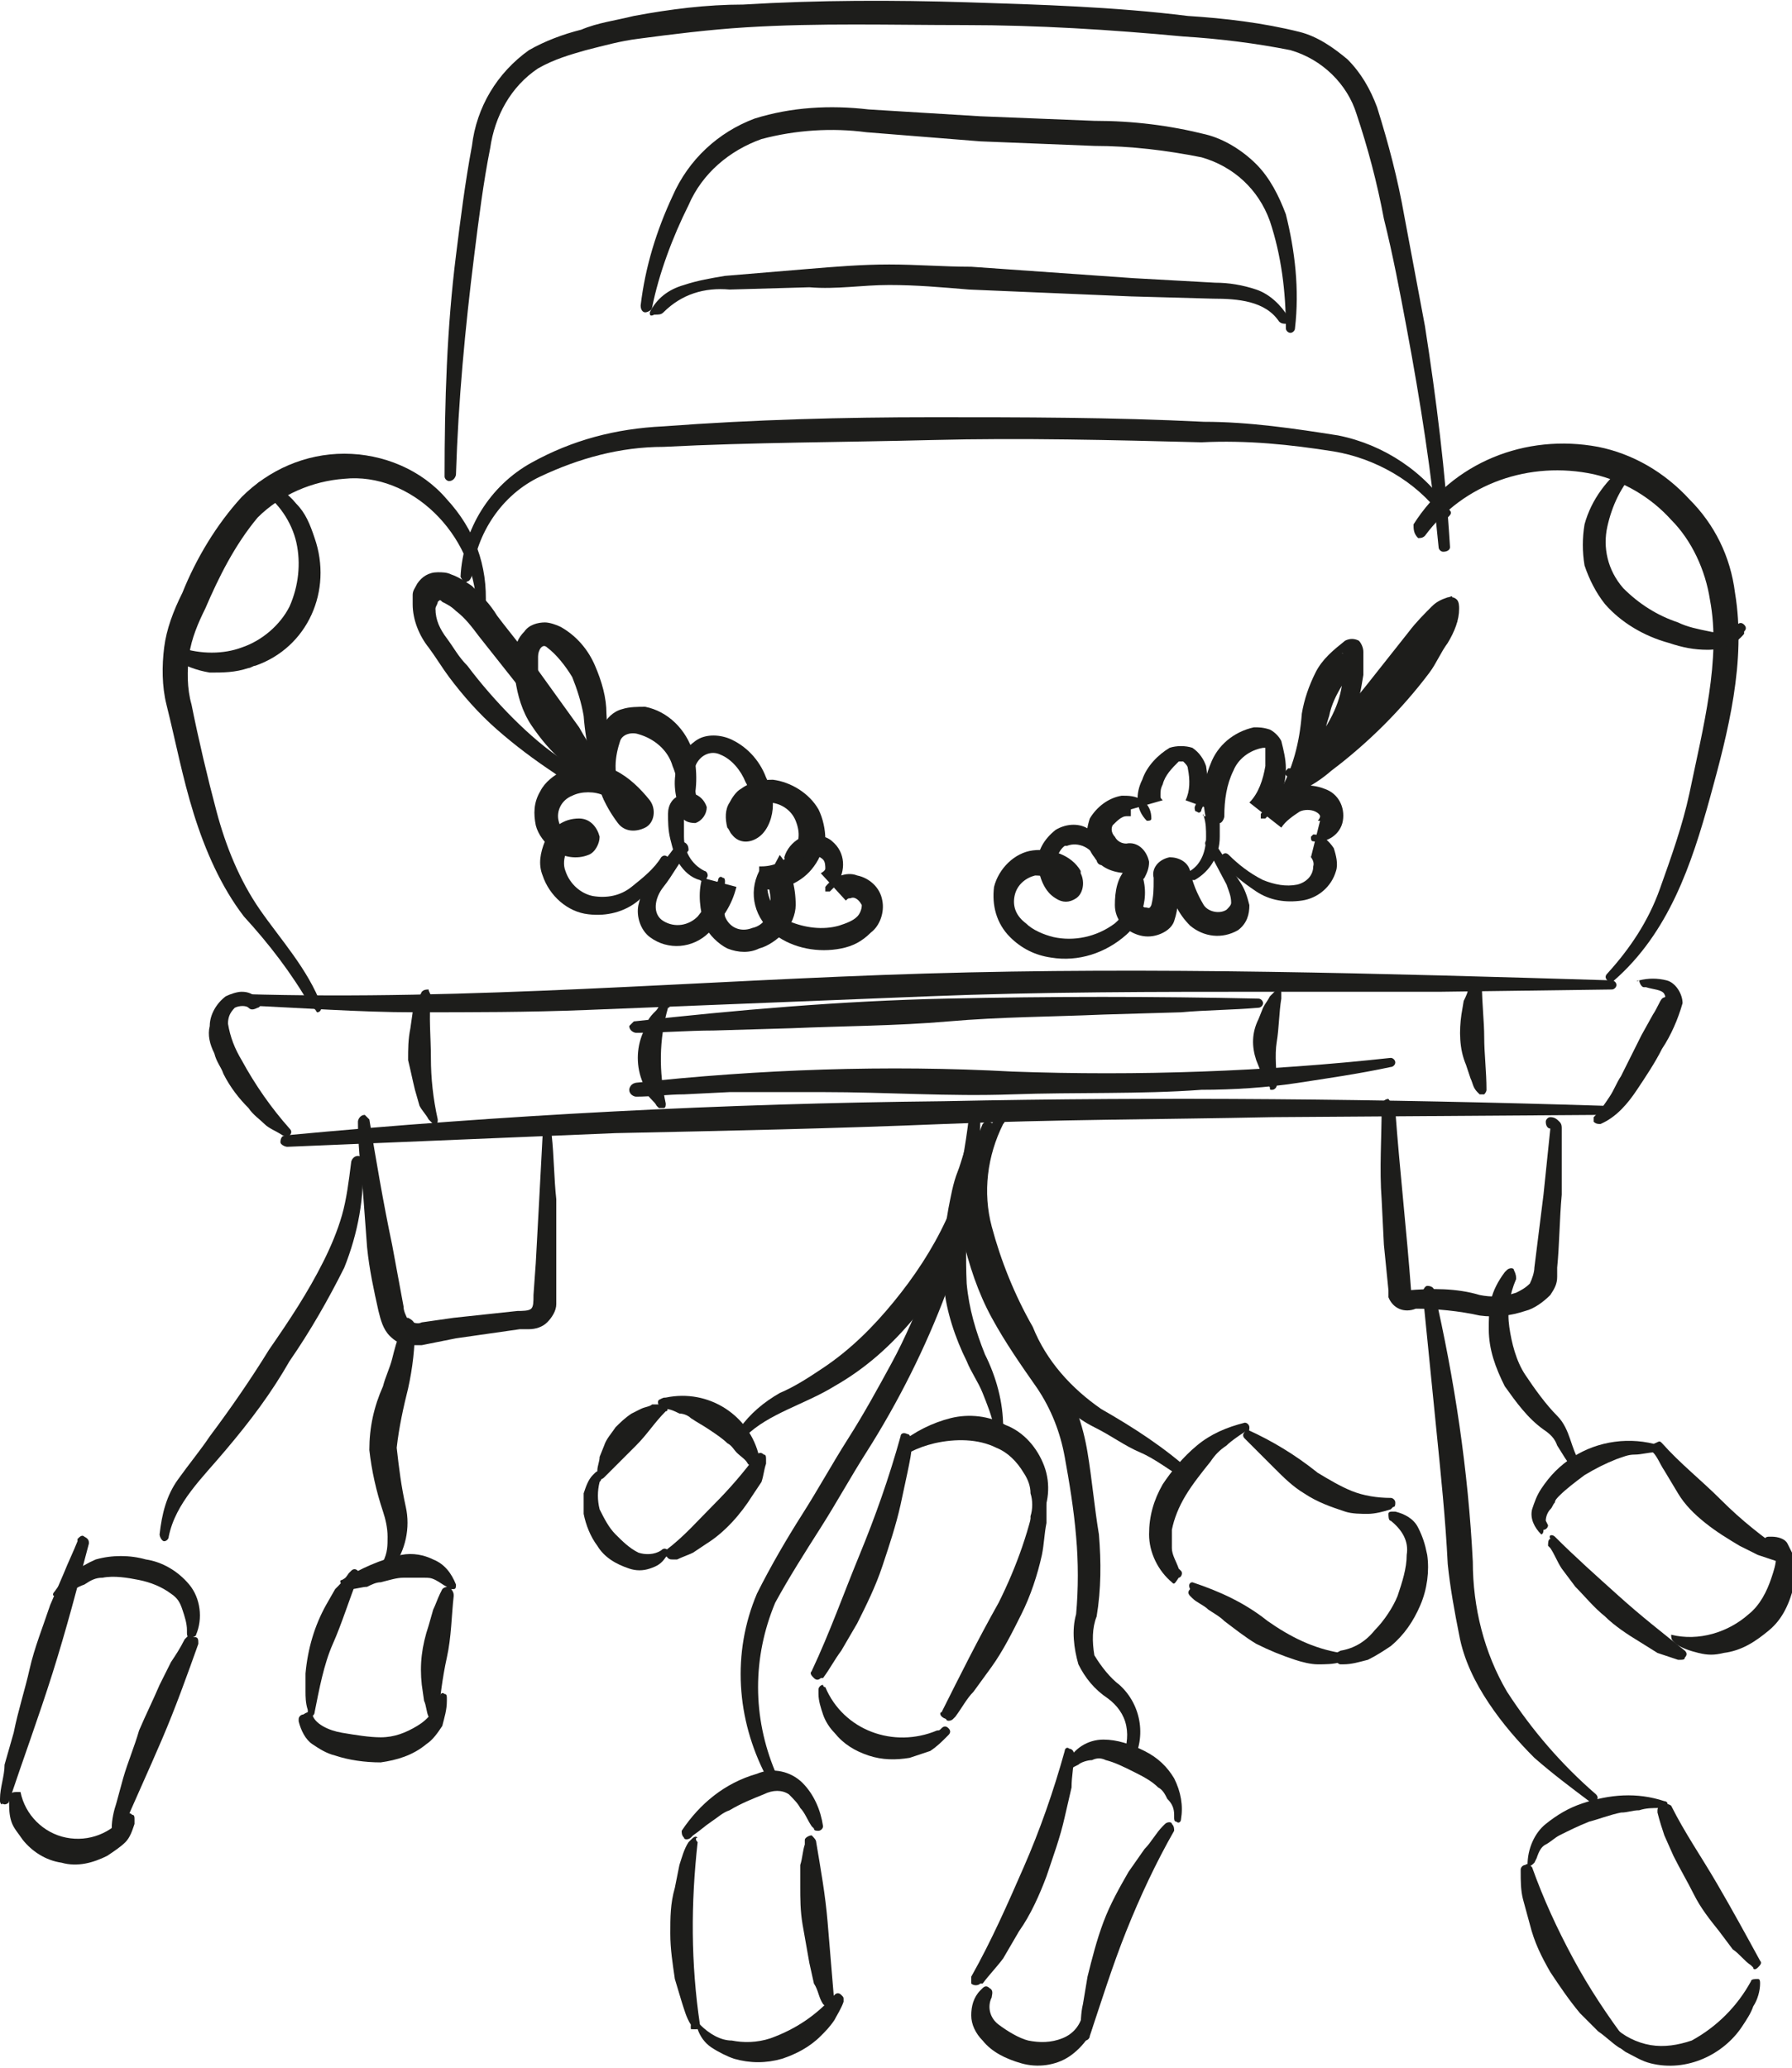 <?xml version="1.0" encoding="utf-8"?>
<!-- Generator: Adobe Illustrator 27.0.0, SVG Export Plug-In . SVG Version: 6.00 Build 0)  -->
<svg version="1.1" id="Слой_1" xmlns="http://www.w3.org/2000/svg" xmlns:xlink="http://www.w3.org/1999/xlink" x="0px" y="0px"
	 viewBox="0 0 78.6 90.7" style="enable-background:new 0 0 78.6 90.7;" xml:space="preserve">
<style type="text/css">
	.st0{fill:#1D1D1B;}
</style>
<g id="Слой_2_00000097466825962953541260000014049948187775709854_">
	<g id="Слой_1-2">
		<path class="st0" d="M28.1,13.4c0.2-1.7,0.7-3.3,1.4-4.8c0.7-1.6,2-2.8,3.6-3.4c1.6-0.5,3.3-0.6,5-0.4L43,5.1l5,0.2
			c1.7,0,3.3,0.2,4.9,0.6c0.8,0.2,1.6,0.7,2.2,1.3c0.6,0.6,1,1.4,1.3,2.2c0.4,1.6,0.6,3.3,0.4,5c0,0.1-0.1,0.2-0.2,0.2
			c-0.1,0-0.2-0.1-0.2-0.2l0,0c0-1.6-0.2-3.2-0.7-4.7c-0.5-1.4-1.6-2.4-3-2.8c-1.5-0.3-3.1-0.5-4.7-0.5l-5-0.2l-5-0.4
			c-1.5-0.2-3.1-0.1-4.6,0.3C32,6.6,30.8,7.6,30.2,9c-0.7,1.4-1.3,3-1.6,4.5l0,0c0,0.1-0.2,0.2-0.3,0.2
			C28.2,13.7,28.1,13.6,28.1,13.4C28.1,13.4,28.1,13.4,28.1,13.4z"/>
		<path class="st0" d="M28.5,13.7c0.3-0.6,0.8-1,1.5-1.2c0.6-0.2,1.2-0.3,1.8-0.4l3.6-0.3c1.2-0.1,2.4-0.2,3.6-0.2s2.4,0.1,3.6,0.1
			l7.1,0.5l3.6,0.2c0.6,0,1.2,0.1,1.8,0.3c0.6,0.2,1.1,0.7,1.4,1.2c0,0.1,0,0.2-0.1,0.3c-0.1,0-0.2,0-0.3-0.1l0,0
			c-0.6-0.9-1.8-1-2.9-1l-3.6-0.1c-2.4-0.1-4.8-0.2-7.1-0.3c-1.2-0.1-2.3-0.2-3.5-0.2s-2.3,0.2-3.5,0.1l-3.5,0.1
			c-1.1-0.1-2.1,0.2-2.9,1l0,0c-0.1,0.1-0.2,0.1-0.4,0.1C28.5,13.9,28.5,13.8,28.5,13.7z"/>
		<path class="st0" d="M13.6,44.1c-0.8-1.4-1.8-2.7-2.9-3.9c-1-1.3-1.7-2.9-2.2-4.5c-0.5-1.6-0.8-3.2-1.2-4.8
			c-0.2-0.8-0.2-1.7-0.1-2.5c0.1-0.8,0.4-1.6,0.8-2.4c0.6-1.5,1.5-3,2.6-4.2c1.2-1.2,2.8-1.9,4.5-1.9c1.7,0,3.4,0.7,4.5,2
			c1.2,1.3,1.8,2.9,1.7,4.7c0,0.1-0.1,0.2-0.2,0.2c0,0,0,0,0,0c-0.1,0-0.2-0.1-0.2-0.2l0,0c-0.1-3.2-2.9-5.9-5.8-5.6
			c-1.4,0.1-2.8,0.7-3.8,1.7c-1,1.2-1.7,2.6-2.3,4c-0.3,0.6-0.6,1.3-0.7,2c-0.1,0.7-0.1,1.5,0.1,2.2c0.3,1.5,0.7,3.2,1.1,4.7
			c0.4,1.5,1,3,1.9,4.3c0.9,1.3,2.1,2.6,2.7,4.2l0,0c0,0.1,0,0.3-0.2,0.3C13.8,44.2,13.7,44.2,13.6,44.1z"/>
		<path class="st0" d="M62,23c1.7-2.7,4.9-4,8.1-3.4c1.5,0.3,2.9,1.1,4,2.3c1.1,1.1,1.8,2.5,2,4.1c0.5,3-0.3,6.1-1.1,9
			s-1.8,5.9-4.2,8c-0.1,0.1-0.2,0.1-0.3,0c0,0,0,0,0,0c-0.1-0.1-0.1-0.2,0-0.3l0,0c1-1.1,1.8-2.3,2.3-3.7c0.5-1.4,1-2.8,1.3-4.2
			c0.6-2.9,1.4-5.9,0.9-8.5c-0.2-1.3-0.8-2.6-1.7-3.5c-0.9-1-2.1-1.7-3.4-2c-2.8-0.6-5.7,0.4-7.4,2.7l0,0c-0.1,0.1-0.2,0.1-0.3,0.1
			c0,0,0,0,0,0C62,23.4,62,23.2,62,23C62,23.1,62,23,62,23z"/>
		<path class="st0" d="M20.2,25.3c0.1-2.1,1.3-4,3.1-5c1.8-1,3.7-1.5,5.8-1.6c4-0.3,7.9-0.4,11.8-0.4s7.9,0,11.9,0.2
			c2,0,4,0.3,5.9,0.6c2,0.4,3.8,1.6,4.9,3.3c0.1,0.1,0,0.2-0.1,0.3c0,0,0,0,0,0c-0.1,0.1-0.2,0-0.3-0.1l0,0
			c-1.1-1.5-2.9-2.5-4.7-2.8c-1.9-0.3-3.8-0.5-5.8-0.4c-3.9-0.1-7.9-0.2-11.8-0.1s-7.9,0.1-11.8,0.3c-1.9,0-3.7,0.5-5.4,1.3
			c-1.7,0.8-2.8,2.5-3,4.3l0,0c0,0.1-0.1,0.3-0.2,0.3c0,0,0,0,0,0C20.4,25.6,20.3,25.5,20.2,25.3C20.2,25.3,20.2,25.3,20.2,25.3z"/>
		<path class="st0" d="M19.5,20.9c0-3.3,0.1-6.5,0.5-9.7c0.2-1.6,0.4-3.2,0.7-4.8c0.2-1.7,1.1-3.2,2.5-4.2c0.7-0.4,1.5-0.7,2.3-0.9
			C26.2,1,27,0.9,27.8,0.7c1.6-0.3,3.2-0.5,4.8-0.5C35.9,0,39.2,0,42.4,0.1s6.5,0.2,9.7,0.6c1.6,0.1,3.3,0.3,4.9,0.7
			c0.8,0.2,1.5,0.7,2.1,1.2c0.6,0.6,1,1.3,1.3,2.1c0.5,1.6,0.9,3.1,1.2,4.8c0.3,1.6,0.6,3.2,0.9,4.8c0.5,3.2,0.9,6.4,1.1,9.7
			c0,0.1-0.1,0.2-0.3,0.2c-0.1,0-0.2-0.1-0.2-0.2l0,0c-0.3-3.2-0.8-6.4-1.4-9.6c-0.3-1.6-0.6-3.2-1-4.8C60.4,8,60,6.5,59.5,5
			c-0.4-1.3-1.5-2.4-2.9-2.8c-1.5-0.3-3.1-0.5-4.7-0.6c-3.2-0.3-6.4-0.5-9.6-0.5S35.9,1,32.7,1.2c-1.6,0.1-3.2,0.3-4.7,0.5
			c-0.8,0.1-1.5,0.3-2.3,0.5C25,2.4,24.3,2.6,23.6,3c-1.2,0.8-1.9,2.1-2.1,3.5C21.2,8,21,9.6,20.8,11.2c-0.4,3.2-0.7,6.4-0.8,9.6
			l0,0c0,0.1-0.1,0.3-0.3,0.3l0,0C19.6,21.1,19.5,21,19.5,20.9z"/>
		<path class="st0" d="M7.9,28.4c0.9,0.3,1.9,0.3,2.7,0c0.9-0.3,1.7-1,2.1-1.8c0.4-0.9,0.5-1.9,0.3-2.8c-0.2-0.9-0.8-1.8-1.6-2.3
			c-0.1-0.1-0.1-0.2-0.1-0.3c0,0,0,0,0,0c0.1-0.1,0.2-0.1,0.2-0.1h0.1c0.5,0.2,1,0.5,1.4,1c0.4,0.4,0.6,0.9,0.8,1.5
			c0.8,2.3-0.3,4.8-2.6,5.6c-0.1,0-0.2,0.1-0.3,0.1c-0.6,0.2-1.1,0.2-1.7,0.2c-0.6-0.1-1.1-0.3-1.6-0.6l-0.1,0
			c-0.1-0.1-0.2-0.2-0.1-0.3S7.8,28.3,7.9,28.4L7.9,28.4z"/>
		<path class="st0" d="M71.8,20.6c-0.7,0.7-1.1,1.6-1.3,2.5c-0.2,0.9,0,1.9,0.7,2.7c0.7,0.7,1.5,1.2,2.4,1.5
			c0.4,0.2,0.9,0.3,1.4,0.4c0.4,0.1,0.9,0,1.2-0.3c0.1-0.1,0.2-0.1,0.3,0c0.1,0.1,0.1,0.2,0,0.3v0.1c-0.4,0.5-1,0.7-1.6,0.7
			c-0.6,0-1.1-0.1-1.7-0.3c-1.1-0.3-2.1-0.9-2.8-1.7c-0.4-0.5-0.7-1.1-0.9-1.7c-0.1-0.6-0.1-1.2,0-1.8c0.3-1.1,1-2,1.9-2.7h0.1
			c0.1-0.1,0.3-0.1,0.4,0c0,0,0,0,0,0C71.9,20.4,71.9,20.5,71.8,20.6z"/>
		<path class="st0" d="M10.6,43.6c10,0.3,20-0.6,30-0.9s20.1,0,30.1,0.3c0.1,0,0.2,0.1,0.2,0.2c0,0,0,0,0,0c0,0.1-0.1,0.2-0.2,0.2
			l0,0l-7.5,0.1h-7.5c-5,0-10,0-15,0.2s-10,0.4-15,0.6c-2.5,0.1-5,0.1-7.5,0.1s-5-0.2-7.5-0.3l0,0c-0.1,0-0.3-0.1-0.3-0.3
			C10.3,43.8,10.4,43.6,10.6,43.6L10.6,43.6L10.6,43.6z"/>
		<path class="st0" d="M12.5,49.8c9.6-0.9,19.2-1.4,28.9-1.5c9.6-0.2,19.3-0.1,28.9,0.2c0.1,0,0.2,0.1,0.2,0.2
			c0,0.1-0.1,0.2-0.2,0.2l0,0L55.8,49c-4.8,0.1-9.6,0.1-14.4,0.3s-9.6,0.3-14.4,0.4l-14.4,0.6l0,0c-0.1,0-0.3-0.1-0.3-0.2
			c0,0,0,0,0,0C12.3,49.9,12.4,49.8,12.5,49.8z"/>
		<path class="st0" d="M71.9,43c0.4-0.1,0.8-0.1,1.2,0c0.4,0.1,0.7,0.6,0.7,1c-0.2,0.7-0.5,1.4-0.9,2c-0.3,0.6-0.7,1.2-1.1,1.8
			c-0.4,0.6-0.9,1.2-1.6,1.5c-0.1,0-0.2,0-0.3-0.1c0,0,0,0,0,0c0-0.1,0-0.1,0-0.2l0.1-0.1c0.2-0.2,0.4-0.5,0.6-0.8
			c0.2-0.3,0.3-0.6,0.5-0.9c0.3-0.6,0.6-1.2,0.9-1.8l0.5-0.9c0.2-0.3,0.3-0.6,0.4-0.7s0.2,0,0.1-0.2s-0.5-0.2-0.8-0.3h-0.1
			c-0.1,0-0.2-0.2-0.2-0.3C71.7,43.1,71.8,43,71.9,43z"/>
		<path class="st0" d="M10.9,44.2c-0.1-0.1-0.4-0.1-0.6,0c-0.2,0.2-0.3,0.4-0.3,0.7c0.1,0.6,0.3,1.1,0.6,1.6c0.6,1.1,1.3,2.1,2.1,3
			c0.1,0.1,0.1,0.2,0,0.3c-0.1,0-0.2,0-0.2,0l-0.1,0c-0.3-0.2-0.6-0.3-0.8-0.5c-0.2-0.2-0.5-0.4-0.7-0.7c-0.4-0.4-0.8-0.9-1.1-1.5
			c-0.1-0.3-0.3-0.5-0.4-0.9c-0.2-0.4-0.3-0.8-0.2-1.2c0-0.5,0.3-1,0.7-1.3c0.2-0.1,0.5-0.2,0.7-0.2c0.3,0,0.5,0.1,0.7,0.3l0.1,0.1
			c0.1,0.1,0,0.3-0.1,0.3C11.1,44.3,11,44.3,10.9,44.2z"/>
		<path class="st0" d="M18.9,43.7c-0.1,0.9,0,1.8,0,2.7s0.1,1.8,0.3,2.7c0,0.1,0,0.2-0.1,0.2c0,0,0,0,0,0c-0.1,0-0.1,0-0.2-0.1
			l-0.1-0.1c-0.1-0.2-0.3-0.4-0.4-0.6l-0.2-0.7c-0.1-0.4-0.2-0.9-0.3-1.3c0-0.5,0-0.9,0.1-1.4l0.1-0.7c0.1-0.2,0.2-0.5,0.3-0.7
			l0.1-0.2c0.1-0.1,0.2-0.1,0.3-0.1c0,0,0,0,0,0C18.8,43.5,18.9,43.6,18.9,43.7z"/>
		<path class="st0" d="M65,43.2c0,0.8,0.1,1.6,0.1,2.3s0.1,1.5,0.1,2.3c0,0.1-0.1,0.2-0.1,0.2c0,0,0,0,0,0c-0.1,0-0.1,0-0.2,0
			l-0.1-0.1c-0.2-0.2-0.2-0.4-0.3-0.6l-0.2-0.6C64,46,64,45.2,64.1,44.5l0.1-0.6c0.1-0.2,0.2-0.4,0.2-0.6l0.1-0.2
			c0.1-0.1,0.2-0.1,0.3-0.1c0,0,0,0,0,0C64.9,43.1,65,43.1,65,43.2z"/>
		<path class="st0" d="M27.8,44.8c4.5-0.5,9.1-0.9,13.7-1s9.1-0.1,13.7,0c0.1,0,0.2,0.1,0.2,0.2c0,0,0,0,0,0c0,0.1-0.1,0.2-0.2,0.2
			l0,0c-1.1,0.1-2.3,0.1-3.4,0.2l-3.4,0.1c-2.3,0.1-4.5,0.1-6.8,0.3S37,45,34.7,45.1l-3.4,0.1c-1.1,0-2.3,0.1-3.4,0.1l0,0
			c-0.1,0-0.3-0.1-0.3-0.3C27.6,45,27.7,44.9,27.8,44.8z"/>
		<path class="st0" d="M29.3,44.2c-0.4,1.4-0.4,2.8-0.1,4.2c0,0.1,0,0.2-0.1,0.2c0,0-0.1,0-0.2,0l-0.1-0.1c-0.1-0.2-0.3-0.3-0.4-0.5
			l-0.2-0.5c-0.3-0.7-0.3-1.5,0-2.2c0.1-0.2,0.1-0.4,0.2-0.5c0.1-0.2,0.2-0.3,0.4-0.5L29,44c0.1-0.1,0.2-0.1,0.3,0c0,0,0,0,0,0
			C29.4,44.1,29.4,44.2,29.3,44.2z"/>
		<path class="st0" d="M56.2,43.8c-0.1,0.6-0.1,1.3-0.2,1.9s0,1.3,0,1.9c0,0.1-0.1,0.2-0.2,0.2c-0.1,0-0.1,0-0.1-0.1l-0.1-0.2
			c-0.1-0.2-0.2-0.3-0.3-0.5l-0.2-0.5c-0.2-0.6-0.2-1.2,0.1-1.8l0.2-0.5c0.1-0.2,0.2-0.3,0.3-0.5l0.2-0.2c0.1-0.1,0.2-0.1,0.3,0
			C56.2,43.7,56.2,43.8,56.2,43.8z"/>
		<path class="st0" d="M27.8,47.5c5.5-0.6,11.1-0.8,16.6-0.5c5.5,0.2,11.1,0,16.6-0.6c0.1,0,0.2,0.1,0.2,0.2c0,0,0,0,0,0
			c0,0.1-0.1,0.2-0.2,0.2l0,0c-1.4,0.3-2.8,0.5-4.1,0.7s-2.8,0.3-4.2,0.3C50,48,47.2,47.9,44.4,48s-5.5-0.1-8.3-0.1
			c-1.4,0-2.8,0-4.1,0l-2,0.1c-0.7,0-1.4,0.1-2.1,0.1l0,0c-0.1,0-0.3-0.1-0.3-0.3c0-0.1,0.1-0.3,0.3-0.3L27.8,47.5z"/>
		<path class="st0" d="M16.2,49.1c0.3,1.8,0.6,3.6,1,5.5l0.5,2.7c0,0.2,0.1,0.4,0.2,0.6c0.2,0.1,0.4,0.2,0.6,0.1l1.4-0.2l2.8-0.3
			c0.2,0,0.5,0,0.6-0.1s0.1-0.3,0.1-0.6l0.1-1.4c0.1-1.8,0.2-3.7,0.3-5.6c0-0.1,0.1-0.2,0.2-0.2c0,0,0,0,0,0c0.1,0,0.2,0.1,0.2,0.2
			l0,0c0.1,0.9,0.1,1.9,0.2,2.8v2.8c0,0.5,0,0.9,0,1.4c0,0.1,0,0.2,0,0.4c0,0.3-0.2,0.6-0.4,0.8c-0.2,0.2-0.5,0.3-0.8,0.3l-0.4,0
			l-2.8,0.4L18.5,59c-0.2,0-0.4,0-0.6,0c-0.3,0-0.6-0.2-0.8-0.4c-0.3-0.3-0.4-0.7-0.5-1.1c-0.2-0.9-0.4-1.8-0.5-2.8L15.9,52
			c-0.1-0.9-0.2-1.9-0.2-2.8l0,0c0-0.1,0.1-0.3,0.3-0.3C16,48.9,16.2,49.1,16.2,49.1L16.2,49.1z"/>
		<path class="st0" d="M61.2,48.7c0.2,2.7,0.5,5.3,0.7,8l-0.2-0.1c1.1-0.1,2.2-0.1,3.2,0.2c0.5,0.1,1,0.1,1.6-0.1
			c0.2-0.1,0.4-0.2,0.6-0.4c0.1-0.2,0.2-0.5,0.2-0.7l0.4-3.2l0.3-2.9c-0.1,0-0.2-0.1-0.2-0.3c0-0.1,0.1-0.2,0.2-0.2
			c0.2,0,0.3,0.1,0.4,0.2c0.1,0.1,0.1,0.2,0.1,0.3c0,0.2,0,0.3,0,0.5v0.8c0,0.5,0,1.1,0,1.6c-0.1,1.1-0.1,2.2-0.2,3.2v0.4
			c0,0.3-0.1,0.5-0.3,0.8c-0.3,0.3-0.7,0.6-1.1,0.7c-0.6,0.2-1.3,0.3-2,0.2c-0.9-0.2-1.9-0.3-2.8-0.3c-0.5,0.2-1,0-1.2-0.5
			c0,0,0-0.1,0-0.1c0-0.1,0-0.1,0-0.2l0,0l-0.2-2l-0.1-2c-0.1-1.3,0-2.7,0-4v-0.1c0-0.1,0.1-0.3,0.3-0.3c0,0,0,0,0,0
			C61.1,48.5,61.2,48.6,61.2,48.7z"/>
		<path class="st0" d="M30.2,37.3c-0.4,0.5-0.7,1.1-1.1,1.6s-0.5,1.2,0,1.5c0.5,0.3,1.1,0.2,1.5-0.2c0.4-0.5,0.7-1,0.9-1.6
			c0-0.1,0.1-0.2,0.2-0.1c0,0,0,0,0,0c0.1,0,0.1,0.1,0.1,0.2c-0.1,0.5-0.1,1,0,1.5c0.2,0.5,0.7,0.7,1.2,0.5c0.5-0.1,0.8-0.6,0.8-1.1
			c0-0.5-0.1-1-0.5-1.4c0,0,0-0.1,0-0.2c0,0,0.1,0,0.1,0c0.5,0,1-0.2,1.3-0.6c0.4-0.4,0.4-0.9,0.2-1.4c-0.2-0.5-0.7-0.8-1.2-0.8
			c-0.5-0.1-1.1,0.3-0.9,0.7l-0.2-0.1c0.3-0.4,0.4-1,0.1-1.5c-0.2-0.5-0.6-1-1.1-1.2c-0.4-0.2-0.9,0-1.1,0.5c0,0,0,0.1,0,0.2
			c-0.1,0.6,0,1.1,0.2,1.6l-0.4,0.1c0,0-0.1-0.1-0.2,0S30,35.6,30,35.7c0,0.3,0,0.7,0,1c0,0.6,0.3,1.2,0.9,1.5
			c0.1,0,0.2,0.2,0.1,0.3c0,0.1-0.2,0.2-0.3,0.1l0,0c-0.4-0.1-0.7-0.4-0.9-0.7c-0.2-0.3-0.3-0.7-0.4-1.1c-0.1-0.4-0.1-0.8-0.1-1.1
			c0-0.4,0.2-0.7,0.5-0.8c0.2-0.1,0.4-0.1,0.6-0.1c0.3,0.1,0.5,0.3,0.6,0.6c0,0.3-0.2,0.6-0.5,0.7c-0.3,0-0.6-0.1-0.6-0.4l0,0
			c-0.3-0.7-0.4-1.4-0.2-2.1c0.1-0.5,0.4-0.8,0.8-1.1c0.4-0.3,1-0.3,1.5-0.1c0.7,0.3,1.3,0.9,1.6,1.7c0.2,0.4,0.3,0.8,0.3,1.2
			c0,0.5-0.2,1.1-0.6,1.4c-0.4,0.3-0.9,0.3-1.2-0.1c-0.1-0.1-0.1-0.2-0.2-0.3l0,0c-0.1-0.4-0.1-0.8,0.1-1.1c0.1-0.2,0.3-0.5,0.5-0.6
			c0.4-0.3,0.9-0.4,1.4-0.4c0.8,0.1,1.6,0.6,2,1.3c0.2,0.4,0.3,0.9,0.3,1.3c-0.1,0.4-0.2,0.8-0.5,1.2c-0.5,0.7-1.4,1.1-2.3,1
			l0.8-1.5c0.5,0.6,0.7,1.4,0.7,2.2c0,0.4-0.2,0.9-0.5,1.2c-0.3,0.3-0.7,0.6-1.1,0.7c-0.4,0.2-0.9,0.2-1.4,0c-0.4-0.2-0.8-0.6-1-1
			c-0.2-0.7-0.3-1.4-0.1-2.1l1.5,0.4c-0.2,0.8-0.6,1.4-1.2,2c-0.7,0.7-1.8,0.8-2.6,0.2c-0.4-0.3-0.6-0.9-0.5-1.4
			c0.1-0.4,0.2-0.8,0.5-1.1c0.4-0.6,0.8-1,1.2-1.6l0,0c0.1-0.1,0.3-0.1,0.4,0C30.2,37.1,30.2,37.2,30.2,37.3z"/>
		<path class="st0" d="M34.4,37.6c0.2-0.7,1-1.2,1.7-0.9c0.1,0,0.3,0.1,0.4,0.2c0.6,0.5,0.6,1.3,0.2,1.9c-0.1,0.1-0.2,0.2-0.3,0.3
			c-0.1,0-0.2,0-0.2,0c0-0.1,0-0.1,0-0.2c0.3-0.4,0.9-0.7,1.4-0.5c0.5,0.1,1,0.5,1.1,1.1c0.1,0.5-0.1,1.1-0.5,1.4
			c-0.4,0.4-0.8,0.6-1.3,0.7c-1,0.2-2.1,0-2.9-0.6c-0.9-0.7-1.2-1.8-0.7-2.8c0.1-0.1,0.2-0.1,0.3-0.1c0.1,0,0.1,0.1,0.1,0.2v0.1
			c-0.2,0.8,0.2,1.6,0.9,2c0.7,0.3,1.5,0.4,2.2,0.2c0.3-0.1,0.6-0.2,0.8-0.4c0.1-0.1,0.2-0.3,0.2-0.5c-0.1-0.2-0.3-0.4-0.5-0.3
			c-0.1,0-0.1,0-0.2,0.1l-1.1-1.2c0,0,0.2-0.1,0.2-0.2c0-0.1,0-0.3-0.1-0.4c-0.1-0.1-0.3-0.2-0.5-0.2c-0.3,0-0.5,0.2-0.6,0.4v0.1
			c-0.1,0.1-0.2,0.2-0.3,0.1C34.5,37.8,34.4,37.7,34.4,37.6z"/>
		<path class="st0" d="M29.6,35.8c0.2-0.7,0.2-1.5-0.1-2.2c-0.2-0.7-0.8-1.2-1.5-1.4c-0.3-0.1-0.7,0-0.8,0.3
			c-0.1,0.3-0.2,0.7-0.2,1.1c0,0.8,0.3,1.5,0.8,2.1l-0.2,0.2c-0.3-0.4-0.7-0.8-1.1-1c-0.4-0.2-1-0.2-1.4,0c-0.5,0.2-0.7,0.7-0.6,1.1
			c0.1,0.5,0.6,0.8,1,0.7l0,0.2c-0.6,0-0.9,0.8-0.7,1.3c0.2,0.6,0.7,1,1.2,1.1c0.6,0.1,1.2,0,1.7-0.4c0.5-0.4,1-0.8,1.3-1.3
			c0.1-0.1,0.2-0.1,0.3,0c0.1,0.1,0.1,0.2,0,0.3l0,0c-0.3,0.6-0.8,1.1-1.3,1.6c-0.6,0.5-1.4,0.7-2.2,0.6c-0.9-0.1-1.7-0.8-2-1.7
			c-0.2-0.5-0.1-1,0.1-1.5c0.3-0.6,0.8-1,1.5-1c0.5,0,0.8,0.4,0.9,0.8c0,0.3-0.2,0.7-0.5,0.8l0,0c-0.5,0.2-1.1,0.1-1.5-0.2
			c-0.4-0.3-0.7-0.7-0.8-1.1c-0.1-0.5-0.1-1,0.2-1.5c0.2-0.4,0.6-0.7,1-0.9c0.4-0.2,0.8-0.3,1.2-0.3c0.4,0,0.8,0.1,1.1,0.3
			c0.6,0.3,1.1,0.8,1.5,1.3l0,0c0.3,0.4,0.2,1-0.2,1.2c-0.4,0.2-0.9,0.2-1.2-0.2c-0.6-0.8-1-1.7-1-2.7c0-0.5,0.1-1,0.3-1.5
			c0.2-0.4,0.5-0.7,0.9-0.8c0.3-0.1,0.7-0.1,1-0.1c1,0.2,1.8,1,2.1,2c0.2,0.8,0.2,1.7-0.1,2.6l0,0c0,0.1-0.2,0.2-0.3,0.2
			c0,0,0,0,0,0C29.7,36,29.6,35.9,29.6,35.8z"/>
		<path class="st0" d="M26.5,35.1c-0.5-1.2-0.8-2.4-0.9-3.7c-0.1-0.6-0.3-1.2-0.5-1.7c-0.3-0.5-0.7-1-1.1-1.3
			c-0.2-0.2-0.4,0.1-0.4,0.4c0,0.3,0,0.6,0,0.9c0.1,0.6,0.2,1.2,0.5,1.7c0.5,1.1,1.4,2,2.6,2.4c0.1,0,0.2,0.2,0.1,0.3
			c0,0.1-0.1,0.2-0.2,0.1h-0.1c-0.7-0.1-1.3-0.4-1.8-0.8c-0.5-0.4-1-1-1.4-1.6c-0.4-0.6-0.6-1.3-0.7-2c0-0.4,0-0.7,0-1.1
			c0-0.4,0.1-0.7,0.4-1c0.2-0.3,0.6-0.4,0.9-0.4c0.2,0,0.5,0.1,0.7,0.2c0.7,0.4,1.2,1,1.5,1.7c0.3,0.7,0.5,1.4,0.5,2.1l0.1,1.8
			c0,0.6,0.1,1.1,0.2,1.7v0.1c0.1,0.1,0,0.3-0.1,0.3S26.6,35.2,26.5,35.1L26.5,35.1z"/>
		<path class="st0" d="M26.7,35.1c-1.2-1.6-2.5-3.2-3.8-4.8l-1.9-2.4c-0.3-0.4-0.6-0.8-1-1.1c-0.2-0.2-0.4-0.3-0.6-0.4
			c-0.1-0.1-0.1-0.1-0.2,0c0,0.1-0.1,0.2-0.1,0.3c0,0.5,0.2,0.9,0.5,1.3c0.3,0.4,0.5,0.8,0.9,1.2c0.6,0.8,1.3,1.6,2,2.3
			c0.7,0.7,1.5,1.4,2.3,1.9c0.7,0.6,1.7,1,2.6,1.1c0.1,0,0.2,0.1,0.2,0.2c0,0,0,0,0,0c0,0.1-0.1,0.2-0.2,0.2c0,0,0,0,0,0l0,0
			c-1.1,0-2.2-0.3-3.1-1c-0.9-0.6-1.7-1.2-2.5-1.9c-0.8-0.7-1.5-1.5-2.1-2.3c-0.3-0.4-0.6-0.9-0.9-1.3c-0.4-0.5-0.7-1.2-0.7-1.9
			c0-0.1,0-0.2,0-0.4c0-0.2,0.1-0.3,0.2-0.5c0.2-0.3,0.5-0.5,0.9-0.5c0.2,0,0.4,0,0.6,0.1c0.3,0.1,0.6,0.3,0.9,0.5
			c0.4,0.4,0.8,0.8,1.1,1.3c0.6,0.8,1.3,1.6,1.8,2.4l1.8,2.5c0.5,0.9,1.1,1.7,1.6,2.6l0,0c0.1,0.1,0,0.3-0.1,0.4
			C26.9,35.1,26.8,35.1,26.7,35.1L26.7,35.1z"/>
		<path class="st0" d="M53.3,37c0.4,0.6,0.7,1.1,1.1,1.7c0.2,0.3,0.3,0.6,0.4,1c0,0.4-0.1,0.8-0.5,1.1c-0.7,0.4-1.5,0.3-2.1-0.2
			c-0.5-0.5-0.8-1.1-0.9-1.8l0.3-0.1c0.1,0.6,0.1,1.1-0.1,1.7c-0.1,0.3-0.4,0.5-0.7,0.6c-0.3,0.1-0.6,0.1-0.9,0
			c-0.6-0.2-1-0.7-1-1.3c0-0.6,0.1-1.2,0.5-1.6l0.1,0.2c-0.6,0-1.2-0.2-1.5-0.7c-0.4-0.5-0.4-1.1-0.2-1.7c0.3-0.5,0.8-0.9,1.4-1
			c0.3,0,0.6,0,0.9,0.2c0.3,0.2,0.4,0.5,0.4,0.8c0,0.1-0.1,0.1-0.2,0.1h0c-0.5-0.5-0.5-1.2-0.2-1.8c0.2-0.6,0.7-1.1,1.2-1.4
			c0.3-0.1,0.7-0.1,1,0c0.3,0.2,0.5,0.5,0.6,0.8c0.1,0.6,0.1,1.3-0.2,1.9l0,0c0,0.1-0.1,0.2-0.2,0.1c-0.1,0-0.1-0.1-0.1-0.2
			c0.1-0.3,0.3-0.4,0.6-0.4c0,0,0.1,0,0.1,0c0.2,0.1,0.4,0.3,0.4,0.6c0,0.4,0,0.7,0,1.1c0,0.8-0.4,1.5-1.1,1.9c-0.1,0-0.2,0-0.3-0.1
			c0-0.1,0-0.2,0.1-0.3l0,0c0.5-0.3,0.7-0.9,0.7-1.5c0-0.3,0-0.6-0.1-0.9c0-0.1-0.1-0.1,0,0c0,0,0.1,0,0.1,0c0,0,0.2-0.1,0.2-0.3
			L52,35.1c0.2-0.4,0.2-0.9,0.1-1.4c0-0.1-0.1-0.2-0.2-0.3c-0.1,0-0.1,0-0.2,0c-0.3,0.3-0.6,0.6-0.7,1c-0.1,0.2-0.1,0.3-0.1,0.5
			c0,0.1,0,0.1,0.1,0.2l-1.4,0.4c0,0.1,0,0.2,0,0.3l0,0c0,0-0.1,0-0.2,0c-0.2,0-0.4,0.2-0.6,0.4c-0.1,0.2,0,0.4,0.1,0.5
			c0.1,0.2,0.3,0.3,0.5,0.3l0,0c0.5-0.1,0.9,0.3,1,0.8c0,0,0,0,0,0c0,0.3-0.1,0.5-0.2,0.7c-0.2,0.2-0.3,0.5-0.3,0.8
			c0,0.2,0.1,0.4,0.3,0.5c0.2,0,0.2,0.1,0.3-0.1c0.1-0.4,0.1-0.7,0.1-1.1v-0.1c-0.1-0.4,0.2-0.8,0.7-0.9c0,0,0,0,0,0
			c0.4,0,0.8,0.2,0.9,0.6c0.1,0.5,0.3,1,0.6,1.5c0.2,0.3,0.7,0.4,1,0.2c0.1-0.1,0.2-0.2,0.2-0.3c0-0.3-0.1-0.5-0.2-0.8l-0.9-1.7l0,0
			c-0.1-0.1,0-0.3,0.1-0.3c0.1-0.1,0.3,0,0.4,0.1C53.3,36.9,53.3,37,53.3,37z"/>
		<path class="st0" d="M48.1,37.7c-0.2-0.5-0.8-0.8-1.3-0.6c0,0-0.1,0-0.1,0c-0.4,0.3-0.5,1-0.2,1.4c0,0.1,0.1,0.1,0.2,0.2l-0.2,0.2
			c-0.3-0.4-0.7-0.5-1.1-0.5c-0.4,0.1-0.8,0.4-0.9,0.9c-0.1,0.5,0.1,0.9,0.5,1.2c0.3,0.3,0.8,0.5,1.2,0.6c0.9,0.2,1.9,0,2.7-0.6
			c0.7-0.6,0.9-1.6,0.5-2.4c-0.1-0.1,0-0.2,0.1-0.3c0.1-0.1,0.2-0.1,0.3,0l0,0c0.7,1,0.5,2.4-0.4,3.2c-0.9,0.8-2.1,1.2-3.3,1
			c-0.7-0.1-1.3-0.4-1.8-0.9c-0.6-0.6-0.8-1.4-0.7-2.2c0.2-0.8,0.9-1.5,1.7-1.6c0.8-0.1,1.7,0.2,2.1,0.9v0.1
			c0.2,0.4,0.1,0.9-0.2,1.1c0,0,0,0,0,0c-0.3,0.2-0.6,0.2-0.9,0c-0.5-0.3-0.7-0.9-0.8-1.5c0-0.6,0.3-1.1,0.8-1.5
			c0.5-0.3,1.1-0.3,1.5,0c0.4,0.2,0.7,0.6,0.8,1.1v0.1c0,0.1-0.1,0.3-0.2,0.3C48.3,38,48.1,37.9,48.1,37.7
			C48.1,37.7,48.1,37.7,48.1,37.7z"/>
		<path class="st0" d="M52.9,35.9c-0.2-0.8-0.1-1.7,0.2-2.4c0.3-0.8,1-1.4,1.9-1.6c0.2,0,0.4,0,0.7,0.1c0.2,0.1,0.4,0.3,0.5,0.5
			c0.1,0.4,0.2,0.8,0.2,1.2c0,0.8-0.3,1.6-0.9,2.2c-0.1,0-0.1,0-0.2,0c0,0,0-0.1,0-0.2c0,0,0,0,0,0c0.3-0.4,0.7-0.8,1.2-1.1
			c0.5-0.2,1.1-0.2,1.6,0c0.6,0.2,0.9,0.8,0.8,1.4c-0.1,0.6-0.7,1-1.3,0.9c0,0,0,0,0,0c-0.1,0-0.1-0.1-0.1-0.2c0,0,0.1-0.1,0.1-0.1
			c0.4,0,0.7,0.3,0.9,0.6c0.1,0.3,0.2,0.7,0.1,1c-0.2,0.7-0.8,1.2-1.5,1.3c-0.7,0.1-1.4,0-2-0.4c-0.6-0.4-1.1-0.8-1.5-1.3
			c-0.1-0.1-0.1-0.2,0-0.3c0,0,0,0,0,0c0.1-0.1,0.2-0.1,0.3,0l0,0c0.4,0.4,0.9,0.8,1.5,1.1c0.5,0.2,1,0.3,1.5,0.2
			c0.4-0.1,0.7-0.4,0.7-0.8c0.1-0.3-0.3-0.6-0.1-0.4l0.4-1.6c0,0-0.1,0-0.1,0c0,0,0.1-0.1,0.1-0.2c0,0,0-0.1-0.2-0.2
			c-0.2-0.1-0.5-0.1-0.7,0c-0.3,0.2-0.6,0.4-0.8,0.7l-1.4-1.1c0.4-0.4,0.6-1,0.7-1.6c0-0.3,0-0.6,0-0.8c0-0.1,0.1,0,0.1,0
			c-0.1,0-0.1,0-0.2,0c-0.6,0.1-1.1,0.5-1.3,1c-0.3,0.6-0.4,1.3-0.4,2v0c0,0.1-0.1,0.3-0.2,0.3C53.1,36.2,52.9,36,52.9,35.9
			C52.9,35.9,52.9,35.9,52.9,35.9z"/>
		<path class="st0" d="M56.1,34.8c0.6-1.1,0.9-2.2,1-3.5c0.1-0.6,0.3-1.2,0.6-1.8c0.3-0.6,0.8-1,1.3-1.4c0.2-0.1,0.4-0.1,0.6,0
			c0.1,0.1,0.2,0.3,0.2,0.5c0,0.3,0,0.6,0,1c-0.1,0.6-0.2,1.3-0.5,1.8c-0.6,1.2-1.5,2.1-2.6,2.7c-0.1,0.1-0.2,0-0.3-0.1
			c-0.1-0.1,0-0.2,0.1-0.3h0.1c0.5-0.4,0.9-0.8,1.2-1.3c0.3-0.4,0.6-0.9,0.8-1.4c0.2-0.5,0.3-1,0.3-1.5c0-0.3,0-0.5,0-0.8
			c0-0.1-0.1-0.1,0.1,0.1c0.1,0.1,0.3,0.2,0.5,0.2c0.1,0,0.2,0,0.3,0c-0.4,0.3-0.7,0.6-0.9,1c-0.3,0.5-0.5,0.9-0.6,1.4
			c-0.2,0.6-0.3,1.2-0.5,1.8c-0.2,0.6-0.5,1.2-1,1.8l0,0c-0.1,0.1-0.3,0.1-0.4,0C56.1,35,56,34.9,56.1,34.8z"/>
		<path class="st0" d="M56,34.8c1.3-1.5,2.6-3.1,3.9-4.7l1.9-2.4c0.3-0.4,0.7-0.8,1-1.1c0.2-0.2,0.4-0.3,0.7-0.4
			c0.1,0,0.2-0.1,0.2,0c0.1,0,0.2,0.1,0.2,0.1c0.1,0.1,0.1,0.3,0.1,0.4c0,0.5-0.2,1-0.5,1.5c-0.3,0.4-0.5,0.9-0.8,1.3
			c-0.6,0.8-1.3,1.6-2,2.3c-0.7,0.7-1.5,1.4-2.3,2c-0.8,0.7-1.8,1.2-2.8,1.3c-0.1,0-0.2-0.1-0.2-0.2c0,0,0,0,0,0
			c0-0.1,0.1-0.2,0.2-0.2h0c0.9-0.2,1.8-0.7,2.4-1.5c0.7-0.6,1.5-1.3,2.1-2c0.6-0.8,1.3-1.5,1.8-2.3c0.3-0.4,0.5-0.8,0.8-1.2
			c0.2-0.3,0.3-0.6,0.4-0.9l0,0c0,0,0,0,0,0.1c0.1,0.2,0.4,0.3,0.6,0.4c0.3,0,0.3-0.1,0.2,0c-0.2,0.1-0.3,0.1-0.4,0.2
			c-0.3,0.3-0.6,0.6-0.9,1c-0.7,0.8-1.3,1.6-2,2.3L58.5,33c-0.7,0.7-1.4,1.5-2.2,2.2l0,0c-0.1,0.1-0.3,0.1-0.4,0c0,0,0,0,0,0
			C55.9,35.1,55.9,34.9,56,34.8C56,34.8,56,34.8,56,34.8z"/>
		<path class="st0" d="M3.9,67.7c-0.5,1.9-1,3.8-1.6,5.7s-1.3,3.8-1.9,5.6c0,0.1-0.2,0.2-0.3,0.1C0.1,79.2,0,79.1,0,79v-0.1
			c0-0.5,0.2-1,0.2-1.5L0.6,76c0.2-1,0.5-1.9,0.7-2.8s0.6-1.9,0.9-2.8L2.8,69c0.2-0.5,0.4-0.9,0.6-1.4l0-0.1
			c0.1-0.1,0.2-0.2,0.3-0.1c0,0,0,0,0,0C3.9,67.5,3.9,67.6,3.9,67.7z"/>
		<path class="st0" d="M2.4,69.8c0.4-0.6,1.1-1.1,1.8-1.4c0.7-0.2,1.5-0.2,2.2,0c0.7,0.1,1.4,0.5,1.9,1.1c0.5,0.6,0.6,1.5,0.3,2.2
			c0,0.1-0.2,0.1-0.3,0.1c-0.1,0-0.1-0.1-0.1-0.2v-0.1c0-0.3-0.1-0.6-0.2-0.9c-0.1-0.3-0.2-0.5-0.5-0.7c-0.4-0.3-0.9-0.5-1.4-0.6
			c-0.5-0.1-1.1-0.2-1.6-0.1c-0.3,0-0.5,0.1-0.8,0.3c-0.3,0.1-0.6,0.3-0.9,0.5l-0.1,0.1c-0.1,0.1-0.3,0-0.3-0.1c0,0,0,0,0,0
			C2.3,70,2.3,69.9,2.4,69.8z"/>
		<path class="st0" d="M8.7,72.1c-0.5,1.4-1,2.8-1.6,4.2s-1.2,2.7-1.8,4.1c0,0.1-0.2,0.2-0.3,0.1c-0.1,0-0.1-0.1-0.1-0.2v-0.1
			c0-0.4,0.1-0.8,0.2-1.1l0.3-1.1c0.2-0.7,0.5-1.4,0.7-2.1c0.3-0.7,0.6-1.3,0.9-2l0.5-1c0.2-0.3,0.4-0.6,0.6-1l0.1-0.1
			c0.1-0.1,0.2-0.1,0.3,0c0,0,0,0,0,0C8.7,71.8,8.7,71.9,8.7,72.1z"/>
		<path class="st0" d="M0.9,78.6c0.2,1,1,1.8,2,2c1,0.2,2-0.2,2.6-1c0.1-0.1,0.2-0.1,0.3,0c0,0,0,0,0,0c0.1,0,0.1,0.1,0.1,0.2V80
			c-0.1,0.3-0.2,0.6-0.4,0.8c-0.2,0.2-0.5,0.4-0.8,0.6c-0.6,0.3-1.3,0.5-2,0.3c-0.7-0.1-1.3-0.5-1.7-1c-0.2-0.3-0.4-0.5-0.5-0.8
			c-0.1-0.3-0.1-0.6-0.1-0.9v-0.2c0-0.1,0.1-0.2,0.3-0.2c0,0,0,0,0,0C0.7,78.6,0.8,78.6,0.9,78.6z"/>
		<path class="st0" d="M15.7,69.2c-0.4,1-0.7,2-1.1,2.9s-0.6,2-0.8,3c0,0.1-0.1,0.2-0.2,0.2c-0.1,0-0.1-0.1-0.1-0.1V75
			c-0.1-0.3-0.1-0.6-0.1-0.8v-0.8c0.1-1.1,0.4-2.1,0.9-3l0.4-0.7c0.2-0.2,0.4-0.4,0.6-0.7l0.1-0.1c0.1-0.1,0.2-0.1,0.3,0
			C15.7,69,15.7,69.1,15.7,69.2L15.7,69.2z"/>
		<path class="st0" d="M15,69.3c0.8-0.5,1.7-0.9,2.6-1.1c0.5-0.1,1,0,1.4,0.2c0.5,0.2,0.8,0.6,1,1.1c0,0.1,0,0.2-0.1,0.2
			c-0.1,0-0.1,0-0.2,0l-0.1-0.1c-0.2-0.1-0.3-0.2-0.5-0.3c-0.2-0.1-0.3-0.1-0.5-0.1c-0.3,0-0.6,0-0.9,0c-0.3,0-0.6,0.1-1,0.2
			c-0.2,0-0.4,0.1-0.6,0.2c-0.2,0-0.5,0.1-0.7,0.1h-0.2c-0.1,0-0.2-0.1-0.2-0.2C14.9,69.4,14.9,69.3,15,69.3z"/>
		<path class="st0" d="M19.9,70c-0.1,0.9-0.1,1.8-0.3,2.7s-0.3,1.8-0.4,2.7c0,0.1-0.1,0.2-0.2,0.2c0,0,0,0,0,0c-0.1,0-0.1,0-0.1-0.1
			l-0.1-0.2c-0.1-0.2-0.1-0.5-0.2-0.7l-0.1-0.7c-0.1-0.9,0-1.7,0.3-2.6l0.2-0.7c0.1-0.2,0.2-0.5,0.3-0.7l0.1-0.2
			c0.1-0.1,0.2-0.1,0.3-0.1C19.9,69.8,19.9,69.9,19.9,70z"/>
		<path class="st0" d="M13.7,75.2c0.1,0.4,0.7,0.7,1.3,0.8c0.6,0.1,1.2,0.2,1.7,0.2c0.6,0,1.1-0.2,1.6-0.5c0.5-0.3,0.8-0.7,1-1.3
			c0-0.1,0.1-0.2,0.2-0.1c0,0,0,0,0,0c0.1,0,0.1,0.1,0.1,0.2v0.1c0,0.4-0.1,0.7-0.2,1.1c-0.2,0.3-0.4,0.6-0.7,0.8
			c-0.6,0.5-1.3,0.7-2,0.8c-0.7,0-1.4-0.1-2-0.3c-0.4-0.1-0.7-0.3-1-0.5c-0.3-0.2-0.5-0.6-0.6-1v-0.1c0-0.1,0.1-0.2,0.2-0.2
			C13.6,75,13.7,75.1,13.7,75.2z"/>
		<path class="st0" d="M29.2,61.3c1.9-0.4,3.7,0.8,4.1,2.6c0,0.1,0,0.1,0,0.2c0,0.1-0.1,0.2-0.2,0.2c-0.1,0-0.1,0-0.2,0l-0.1-0.1
			c-0.1-0.2-0.3-0.3-0.5-0.5c-0.1-0.1-0.2-0.3-0.4-0.4c-0.2-0.2-0.5-0.4-0.8-0.6c-0.3-0.2-0.5-0.3-0.8-0.5c-0.1-0.1-0.3-0.2-0.5-0.2
			c-0.2-0.1-0.4-0.2-0.6-0.2l-0.2-0.1c-0.1,0-0.2-0.2-0.1-0.3C29.1,61.3,29.1,61.3,29.2,61.3z"/>
		<path class="st0" d="M29.2,61.9c-0.5,0.5-0.8,1-1.3,1.5s-0.9,0.9-1.4,1.4c-0.1,0.1-0.2,0.1-0.2,0c0,0,0,0,0,0c0,0-0.1-0.1-0.1-0.1
			v-0.2c0-0.2,0.1-0.4,0.1-0.6l0.2-0.5c0.1-0.3,0.3-0.5,0.5-0.8c0.2-0.2,0.4-0.4,0.7-0.6l0.4-0.2c0.2-0.1,0.4-0.1,0.5-0.2H29
			c0.1,0,0.2,0,0.2,0.1c0,0,0,0,0,0C29.3,61.8,29.3,61.9,29.2,61.9z"/>
		<path class="st0" d="M26.3,65c-0.1,0.4-0.1,0.8,0,1.2c0.2,0.4,0.4,0.8,0.7,1.1c0.3,0.3,0.6,0.6,1,0.8c0.3,0.1,0.7,0.1,1-0.1
			c0.1-0.1,0.2-0.1,0.3,0c0,0.1,0,0.2,0,0.2l-0.1,0.1c-0.2,0.3-0.4,0.4-0.7,0.5c-0.3,0.1-0.6,0.1-0.9,0c-0.6-0.2-1.1-0.5-1.4-1
			c-0.3-0.4-0.5-0.9-0.6-1.4c0-0.3,0-0.6,0-0.9c0.1-0.3,0.2-0.6,0.4-0.8l0.1-0.1c0.1-0.1,0.2-0.1,0.3,0C26.4,64.8,26.4,64.9,26.3,65
			z"/>
		<path class="st0" d="M29.2,68c0.8-0.6,1.4-1.3,2.1-2c0.7-0.7,1.3-1.4,1.9-2.2c0.1-0.1,0.2-0.1,0.3,0c0,0,0,0,0,0
			c0.1,0,0.1,0.1,0.1,0.2v0.2c-0.1,0.3-0.1,0.5-0.2,0.8L33,65.6c-0.5,0.8-1.2,1.6-2,2.1l-0.6,0.4c-0.2,0.1-0.5,0.2-0.7,0.3h-0.2
			c-0.1,0-0.2,0-0.3-0.2c0,0,0,0,0,0C29.2,68.1,29.2,68.1,29.2,68z"/>
		<path class="st0" d="M35.6,73.3c0.8-1.7,1.4-3.4,2.1-5.1s1.3-3.4,1.8-5.2c0-0.1,0.1-0.2,0.3-0.1c0.1,0,0.1,0.1,0.2,0.2v0.1
			c0,0.5-0.1,0.9-0.2,1.4l-0.3,1.4c-0.2,0.9-0.5,1.8-0.8,2.7c-0.3,0.9-0.7,1.7-1.1,2.5l-0.7,1.2c-0.3,0.4-0.5,0.8-0.8,1.2L36,73.6
			c-0.1,0.1-0.2,0.1-0.3,0c0,0,0,0,0,0C35.6,73.5,35.5,73.4,35.6,73.3z"/>
		<path class="st0" d="M39.5,63.3c0.6-0.5,1.4-0.9,2.2-1.1c0.8-0.2,1.7-0.1,2.4,0.3c0.8,0.3,1.4,1,1.7,1.8c0.3,0.8,0.2,1.7-0.2,2.4
			c-0.1,0.1-0.2,0.1-0.3,0.1c0,0,0,0,0,0c-0.1,0-0.1-0.1-0.1-0.2v-0.1c0.1-0.3,0.1-0.7,0-1c0-0.3-0.1-0.6-0.3-0.9
			c-0.3-0.5-0.7-0.9-1.2-1.1c-0.8-0.4-1.8-0.4-2.7-0.2c-0.4,0.1-0.7,0.2-1.1,0.4h-0.1c-0.1,0-0.3,0-0.3-0.1
			C39.5,63.5,39.5,63.4,39.5,63.3z"/>
		<path class="st0" d="M36.2,74c0.8,1.9,3,2.7,4.9,1.9c0.1,0,0.1,0,0.2-0.1c0.1-0.1,0.2-0.1,0.3,0c0.1,0.1,0.1,0.2,0,0.3l-0.1,0.1
			c-0.2,0.2-0.4,0.4-0.7,0.6c-0.3,0.1-0.6,0.2-0.9,0.3c-0.6,0.1-1.2,0.1-1.8-0.1c-0.6-0.2-1.1-0.5-1.5-1c-0.2-0.2-0.4-0.5-0.5-0.8
			c-0.1-0.3-0.2-0.6-0.2-0.9v-0.2c0-0.1,0.1-0.2,0.2-0.2c0,0,0,0,0,0C36.1,73.9,36.1,74,36.2,74z"/>
		<path class="st0" d="M41.3,75.1c0.8-1.6,1.6-3.2,2.5-4.8c0.8-1.6,1.4-3.3,1.7-5c0-0.1,0.1-0.2,0.2-0.2c0,0,0,0,0,0
			c0.1,0,0.2,0.1,0.2,0.2v0.1c0,0.5,0,0.9,0,1.4c-0.1,0.5-0.1,0.9-0.2,1.4c-0.2,0.9-0.5,1.8-0.9,2.6c-0.4,0.8-0.8,1.6-1.3,2.3
			l-0.8,1.1c-0.3,0.3-0.5,0.7-0.8,1.1l-0.1,0.1c-0.1,0.1-0.3,0.1-0.3,0C41.2,75.3,41.2,75.1,41.3,75.1z"/>
		<path class="st0" d="M29.9,80.3c0.8-1.2,1.9-2.1,3.3-2.5c0.7-0.3,1.5-0.1,2,0.4c0.5,0.5,0.8,1.2,0.9,1.9c0,0.1-0.1,0.2-0.2,0.2
			c-0.1,0-0.2,0-0.2-0.1l-0.1-0.1c-0.2-0.3-0.3-0.6-0.5-0.8c-0.1-0.2-0.3-0.4-0.5-0.6c-0.3-0.2-0.7-0.2-1.1,0
			c-0.5,0.2-1,0.4-1.5,0.7c-0.3,0.1-0.5,0.3-0.8,0.5c-0.3,0.2-0.5,0.4-0.8,0.6l-0.1,0.1c-0.1,0.1-0.3,0.1-0.3,0
			C29.9,80.5,29.9,80.4,29.9,80.3L29.9,80.3z"/>
		<path class="st0" d="M30.6,80.8c-0.3,2.7-0.3,5.3,0.1,8c0,0.1-0.1,0.2-0.2,0.2c-0.1,0-0.2,0-0.2-0.1l0-0.1c-0.2-0.3-0.3-0.7-0.4-1
			l-0.3-1c-0.1-0.7-0.2-1.3-0.2-2c0-0.7,0-1.3,0.2-2l0.2-1c0.1-0.3,0.2-0.7,0.4-1l0.1-0.1c0.1-0.1,0.2-0.2,0.3-0.1c0,0,0,0,0,0
			C30.5,80.6,30.5,80.7,30.6,80.8z"/>
		<path class="st0" d="M35.8,80.8c0.2,1.2,0.4,2.3,0.5,3.5s0.2,2.4,0.3,3.6c0,0.1-0.1,0.2-0.2,0.2c0,0,0,0,0,0c-0.1,0-0.1,0-0.2-0.1
			l-0.1-0.1c-0.2-0.3-0.2-0.6-0.4-0.9l-0.2-0.9c-0.1-0.6-0.2-1.1-0.3-1.7c-0.1-0.6-0.1-1.1-0.1-1.7v-0.9c0.1-0.3,0.1-0.6,0.2-0.9
			v-0.2c0-0.1,0.2-0.2,0.3-0.2C35.7,80.6,35.8,80.7,35.8,80.8C35.8,80.8,35.8,80.8,35.8,80.8z"/>
		<path class="st0" d="M30.7,88.8c0.4,0.4,0.9,0.7,1.4,0.7c0.5,0.1,1.1,0.1,1.7-0.1c1.1-0.4,2-1,2.8-1.9c0.1-0.1,0.2-0.1,0.3,0
			c0.1,0.1,0.1,0.1,0.1,0.2v0.1c-0.1,0.3-0.3,0.6-0.4,0.8c-0.2,0.3-0.4,0.5-0.6,0.7c-0.5,0.5-1.1,0.8-1.7,1c-0.7,0.2-1.4,0.2-2.1,0
			c-0.3-0.1-0.7-0.3-1-0.5c-0.3-0.2-0.5-0.5-0.6-0.8L30.3,89c0-0.1,0-0.3,0.1-0.3C30.5,88.7,30.6,88.7,30.7,88.8z"/>
		<path class="st0" d="M42.6,86.7c0.9-1.6,1.6-3.2,2.3-4.8s1.3-3.3,1.8-5.1c0-0.1,0.1-0.2,0.2-0.1c0,0,0,0,0,0
			c0.1,0,0.2,0.1,0.2,0.2V77c0,0.5-0.1,0.9-0.1,1.4l-0.3,1.3c-0.2,0.9-0.5,1.7-0.8,2.6c-0.3,0.8-0.7,1.7-1.2,2.4L44,85.9
			c-0.3,0.4-0.6,0.7-0.9,1.1L43,87c-0.1,0.1-0.3,0.1-0.4,0C42.6,86.9,42.6,86.8,42.6,86.7z"/>
		<path class="st0" d="M46.8,77.3c0.3-0.6,0.9-1,1.6-1c0.6,0,1.2,0.2,1.8,0.5c0.6,0.3,1,0.7,1.3,1.2c0.3,0.6,0.4,1.2,0.3,1.8
			c0,0.1-0.1,0.2-0.2,0.1c-0.1,0-0.1-0.1-0.1-0.2v-0.1c0-0.3-0.1-0.5-0.3-0.7c-0.1-0.2-0.2-0.4-0.4-0.5c-0.3-0.3-0.7-0.5-1.1-0.7
			c-0.4-0.2-0.8-0.4-1.2-0.5c-0.2-0.1-0.4-0.1-0.6,0c-0.2,0-0.5,0.1-0.6,0.2l-0.2,0.1c-0.1,0.1-0.2,0-0.3-0.1c0,0,0,0,0,0
			C46.8,77.5,46.8,77.4,46.8,77.3z"/>
		<path class="st0" d="M51.5,80.3c-0.8,1.4-1.5,2.9-2.1,4.4c-0.6,1.5-1.1,3.1-1.6,4.6c0,0.1-0.1,0.2-0.2,0.2c-0.1,0-0.1-0.1-0.2-0.2
			v-0.1c0-0.4,0-0.9,0.1-1.3l0.2-1.2c0.2-0.8,0.4-1.6,0.7-2.4c0.3-0.8,0.7-1.5,1.1-2.2l0.7-1c0.3-0.3,0.5-0.7,0.8-1l0.1-0.1
			c0.1-0.1,0.3-0.1,0.3,0C51.5,80.1,51.5,80.2,51.5,80.3z"/>
		<path class="st0" d="M43.5,87.6c-0.2,0.4-0.1,0.9,0.3,1.2c0.4,0.3,0.9,0.6,1.3,0.7c0.5,0.1,1,0.1,1.5-0.1c0.5-0.2,0.8-0.6,0.9-1.1
			c0-0.1,0.1-0.2,0.2-0.2c0,0,0,0,0,0c0.1,0,0.2,0.1,0.2,0.2v0.1c0.1,0.3,0,0.7-0.2,1c-0.2,0.3-0.5,0.6-0.8,0.8
			c-0.6,0.4-1.4,0.5-2.1,0.3c-0.7-0.2-1.3-0.5-1.7-1c-0.3-0.3-0.5-0.7-0.5-1.1c0-0.4,0.1-0.8,0.4-1.1l0.1-0.1c0.1-0.1,0.2-0.1,0.3,0
			C43.6,87.3,43.5,87.5,43.5,87.6L43.5,87.6L43.5,87.6z"/>
		<path class="st0" d="M51.4,69.4c-0.6-0.5-1-1.3-1-2.1c0-0.8,0.2-1.5,0.6-2.2c0.4-0.6,0.9-1.2,1.5-1.7c0.6-0.5,1.3-0.8,2.1-1
			c0.1,0,0.2,0.1,0.2,0.2c0,0,0,0,0,0c0,0.1,0,0.2-0.1,0.2l-0.1,0c-0.3,0.2-0.6,0.4-0.8,0.6c-0.3,0.2-0.5,0.4-0.7,0.7
			c-0.4,0.5-0.8,1-1.1,1.5c-0.3,0.5-0.5,1-0.6,1.5c0,0.3,0,0.6,0,0.8c0,0.3,0.2,0.6,0.3,0.9l0.1,0.1c0.1,0.1,0,0.3-0.1,0.3
			C51.5,69.5,51.5,69.5,51.4,69.4z"/>
		<path class="st0" d="M54.7,62.7c1.1,0.5,2.1,1.1,3.1,1.9c0.5,0.3,1,0.6,1.5,0.8c0.5,0.2,1.1,0.3,1.7,0.3c0.1,0,0.2,0.1,0.2,0.2
			c0,0,0,0,0,0c0,0.1,0,0.2-0.1,0.2L61,66.2c-0.3,0.1-0.7,0.2-1,0.2c-0.3,0-0.7,0-1-0.1c-0.6-0.2-1.2-0.4-1.8-0.8
			c-0.5-0.3-0.9-0.7-1.3-1.1c-0.2-0.2-0.4-0.4-0.6-0.6s-0.4-0.4-0.6-0.6l-0.1-0.1c-0.1-0.1-0.1-0.2,0-0.3c0,0,0,0,0,0
			C54.6,62.7,54.7,62.7,54.7,62.7z"/>
		<path class="st0" d="M52.3,69.4c1.2,0.4,2.3,0.9,3.3,1.7c1,0.7,2,1.2,3.2,1.4c0.1,0,0.2,0.1,0.2,0.2c0,0,0,0,0,0
			c0,0.1-0.1,0.2-0.1,0.2h-0.1c-0.3,0.1-0.7,0.1-1,0.1c-0.3,0-0.7-0.1-1-0.2c-0.6-0.2-1.1-0.4-1.7-0.7c-0.5-0.3-1-0.7-1.4-1
			c-0.2-0.2-0.4-0.3-0.7-0.5c-0.2-0.2-0.5-0.3-0.7-0.5l-0.1-0.1c-0.1-0.1-0.1-0.2,0-0.3C52.1,69.5,52.2,69.4,52.3,69.4z"/>
		<path class="st0" d="M58.8,72.4c0.6-0.1,1.1-0.4,1.5-0.9c0.4-0.4,0.8-1,1-1.5c0.2-0.6,0.4-1.2,0.4-1.8c0.1-0.6-0.2-1.1-0.7-1.5
			c-0.1,0-0.1-0.2-0.1-0.3c0-0.1,0.1-0.1,0.2-0.1h0.1c0.4,0.1,0.8,0.3,1,0.7c0.2,0.4,0.3,0.7,0.4,1.2c0.1,0.7,0,1.5-0.3,2.2
			c-0.3,0.7-0.7,1.3-1.3,1.8c-0.3,0.2-0.6,0.4-1,0.6c-0.4,0.1-0.7,0.2-1.1,0.2h-0.1c-0.1,0-0.2-0.1-0.2-0.3
			C58.6,72.5,58.6,72.5,58.8,72.4z"/>
		<path class="st0" d="M67.6,67.3c-0.3-0.3-0.5-0.7-0.4-1.1c0.1-0.3,0.2-0.6,0.4-0.9c0.4-0.6,0.8-1,1.4-1.4c1.1-0.7,2.5-0.9,3.8-0.5
			c0.1,0,0.2,0.1,0.1,0.2c0,0.1-0.1,0.1-0.2,0.1h-0.1c-0.3,0-0.6,0.1-0.9,0.1c-0.3,0-0.5,0.1-0.8,0.2c-0.5,0.2-0.9,0.4-1.4,0.7
			c-0.4,0.3-0.8,0.6-1.1,0.9c-0.1,0.1-0.2,0.2-0.2,0.3c-0.1,0.1-0.1,0.2-0.2,0.3c-0.1,0.1-0.2,0.3-0.2,0.5l0.1,0.2
			c0,0.1-0.1,0.2-0.2,0.2C67.7,67.3,67.6,67.3,67.6,67.3z"/>
		<path class="st0" d="M72.9,63.3c0.8,0.9,1.7,1.6,2.6,2.5s1.8,1.6,2.8,2.3c0.1,0.1,0.1,0.2,0,0.3c-0.1,0.1-0.1,0.1-0.2,0.1h-0.1
			c-0.3-0.1-0.6-0.2-0.9-0.3l-0.8-0.4c-0.5-0.3-1-0.6-1.5-1c-0.5-0.4-0.9-0.8-1.2-1.3L73,64.5c-0.2-0.3-0.3-0.6-0.5-0.8v-0.1
			c0-0.1,0-0.3,0.1-0.3c0,0,0,0,0,0C72.8,63.2,72.8,63.2,72.9,63.3z"/>
		<path class="st0" d="M68.2,67.4c0.9,0.9,1.8,1.7,2.8,2.6s1.9,1.6,2.9,2.4c0.1,0.1,0.1,0.2,0,0.3c0,0,0,0,0,0
			c0,0.1-0.1,0.1-0.2,0.1h-0.1c-0.3-0.1-0.6-0.2-0.9-0.3l-0.8-0.5c-0.5-0.3-1.1-0.7-1.5-1.1c-0.5-0.4-0.9-0.9-1.3-1.3l-0.6-0.8
			c-0.2-0.3-0.3-0.6-0.5-0.9l-0.1-0.1c0-0.1,0-0.3,0.1-0.3C67.9,67.3,68.1,67.3,68.2,67.4z"/>
		<path class="st0" d="M73.3,71.7c1.2,0.3,2.5-0.1,3.4-0.9c0.5-0.4,0.8-1,1-1.6c0.1-0.3,0.2-0.6,0.2-0.9c0-0.3-0.2-0.6-0.3-0.5
			c-0.1,0-0.2-0.1-0.2-0.2c0-0.1,0-0.2,0.2-0.2h0.1c0.3,0,0.6,0.1,0.7,0.3c0.1,0.2,0.2,0.4,0.3,0.6c0.1,0.4,0.1,0.8,0,1.2
			c-0.2,0.8-0.5,1.5-1.1,2c-0.6,0.5-1.2,0.9-2,1c-0.4,0.1-0.7,0.1-1.1,0c-0.4-0.1-0.7-0.2-1-0.4l-0.1-0.1c-0.1-0.1-0.1-0.2-0.1-0.3
			C73.2,71.8,73.3,71.7,73.3,71.7z"/>
		<path class="st0" d="M67,81.8c0-0.7,0.3-1.4,0.8-1.8c0.5-0.4,1-0.7,1.6-0.9c1.2-0.4,2.4-0.5,3.6-0.1c0.1,0,0.2,0.1,0.1,0.2
			c0,0.1-0.1,0.1-0.2,0.1h-0.1c-0.3,0-0.6,0-0.9,0.1c-0.3,0-0.5,0.1-0.8,0.1c-0.5,0.1-1,0.3-1.4,0.4c-0.5,0.2-0.9,0.4-1.3,0.6
			c-0.2,0.1-0.4,0.3-0.6,0.4c-0.2,0.1-0.3,0.3-0.4,0.6l-0.1,0.2c-0.1,0.1-0.2,0.2-0.3,0.1C67,81.9,67,81.9,67,81.8z"/>
		<path class="st0" d="M67.2,81.9c0.5,1.4,1.1,2.7,1.8,4c0.7,1.3,1.5,2.5,2.4,3.7c0.1,0.1,0.1,0.2,0,0.3c0,0,0,0,0,0
			c-0.1,0-0.2,0-0.2,0L71,89.8c-0.3-0.2-0.6-0.5-0.9-0.7l-0.8-0.8c-0.5-0.6-0.9-1.2-1.3-1.8c-0.4-0.7-0.7-1.3-0.9-2.1l-0.3-1.1
			c-0.1-0.4-0.1-0.8-0.1-1.2V82c0-0.1,0.1-0.2,0.2-0.2C67,81.7,67.1,81.8,67.2,81.9z"/>
		<path class="st0" d="M73.3,79.2c0.6,1.2,1.3,2.2,2,3.4s1.3,2.3,1.9,3.4c0.1,0.1,0,0.2-0.1,0.3c0,0,0,0,0,0c-0.1,0.1-0.2,0.1-0.2,0
			l-0.1-0.1c-0.3-0.2-0.5-0.5-0.8-0.7l-0.6-0.8c-0.4-0.5-0.8-1-1.1-1.6c-0.3-0.6-0.6-1.1-0.9-1.7l-0.4-0.9c-0.1-0.3-0.2-0.6-0.3-1
			v-0.1c0-0.1,0.1-0.3,0.2-0.3c0,0,0,0,0,0C73.2,79.1,73.3,79.2,73.3,79.2z"/>
		<path class="st0" d="M70.8,88.9c0.4,0.4,1,0.7,1.6,0.8c0.6,0.1,1.2,0,1.8-0.2c1.1-0.6,2-1.5,2.6-2.6c0-0.1,0.2-0.1,0.3-0.1
			c0,0,0,0,0,0c0.1,0,0.1,0.1,0.1,0.2V87c0,0.3-0.1,0.7-0.3,1c-0.1,0.3-0.3,0.6-0.5,0.9c-0.4,0.6-1,1.1-1.7,1.4
			c-0.7,0.3-1.5,0.4-2.3,0.2c-0.4-0.1-0.7-0.3-1.1-0.5c-0.3-0.2-0.6-0.5-0.7-0.9l-0.1-0.1c0-0.1,0-0.3,0.1-0.3
			C70.6,88.7,70.8,88.8,70.8,88.9z"/>
		<path class="st0" d="M15.9,50.9c0.1,1.6-0.2,3.2-0.8,4.7c-0.7,1.4-1.5,2.8-2.4,4.1c-0.8,1.4-1.7,2.6-2.8,3.9
			c-1,1.2-2.2,2.3-2.5,3.8c0,0.1-0.1,0.2-0.2,0.2S7,67.4,7,67.3l0,0c0.1-0.9,0.3-1.7,0.8-2.4c0.5-0.7,1-1.3,1.4-1.9
			c0.9-1.2,1.8-2.5,2.6-3.8c0.9-1.3,1.7-2.5,2.4-3.9c0.3-0.6,0.6-1.3,0.8-2c0.2-0.7,0.3-1.5,0.4-2.3V51c0-0.1,0.1-0.3,0.3-0.3
			c0.1,0,0.3,0.1,0.3,0.3V50.9z"/>
		<path class="st0" d="M18.2,58.2c0,0.9-0.1,1.8-0.3,2.7c-0.2,0.8-0.4,1.7-0.5,2.6c0.1,0.9,0.2,1.7,0.4,2.6c0.2,0.9,0,1.9-0.6,2.7
			c-0.1,0.1-0.2,0.1-0.3,0c0,0,0,0,0,0c-0.1-0.1-0.1-0.1-0.1-0.2v-0.1c0.2-0.4,0.2-0.7,0.2-1.1c0-0.4-0.1-0.8-0.2-1.1
			c-0.3-0.9-0.5-1.8-0.6-2.7c0-1,0.2-1.9,0.6-2.8c0.1-0.4,0.3-0.8,0.4-1.2c0.1-0.4,0.2-0.8,0.4-1.3V58c0-0.1,0.2-0.2,0.3-0.2
			C18.1,57.9,18.2,58,18.2,58.2z"/>
		<path class="st0" d="M62.9,56.6c0.9,3.9,1.5,7.9,1.7,11.9c0,2,0.5,4,1.5,5.7c1.1,1.7,2.4,3.2,3.9,4.5c0.1,0.1,0.1,0.2,0,0.3
			c-0.1,0.1-0.2,0.1-0.3,0l0,0c-0.8-0.6-1.6-1.2-2.4-1.9c-0.7-0.7-1.4-1.5-2-2.4c-0.6-0.9-1.1-1.9-1.3-3c-0.2-1-0.4-2.1-0.5-3.1
			c-0.1-2-0.3-3.9-0.5-5.9c-0.1-1-0.2-2-0.3-3l-0.3-3l0,0c0-0.1,0.1-0.3,0.2-0.3C62.8,56.4,62.9,56.5,62.9,56.6z"/>
		<path class="st0" d="M66.5,56.1c-0.3,0.7-0.4,1.4-0.3,2.1c0.1,0.7,0.3,1.5,0.7,2.1c0.4,0.6,0.9,1.3,1.4,1.8c0.6,0.6,0.6,1.5,1,2
			c0.1,0.1,0.1,0.2,0,0.3c-0.1,0.1-0.2,0.1-0.2,0H69c-0.3-0.3-0.5-0.7-0.7-1c-0.1-0.3-0.3-0.5-0.6-0.7c-0.7-0.5-1.2-1.2-1.7-1.9
			c-0.4-0.8-0.7-1.6-0.7-2.5c0-0.4,0-0.9,0.1-1.3c0.1-0.4,0.3-0.8,0.6-1.2l0.1-0.1c0.1-0.1,0.3-0.1,0.3,0
			C66.5,55.9,66.5,56,66.5,56.1z"/>
		<path class="st0" d="M44,49.3c-0.7,1.4-0.9,3-0.5,4.5c0.4,1.5,1,3,1.8,4.4c0.6,1.5,1.7,2.7,3,3.6c1.4,0.8,2.8,1.7,4,2.8
			c0.1,0.1,0.1,0.2,0,0.3c0,0,0,0,0,0c-0.1,0.1-0.2,0.1-0.3,0l0,0c-0.7-0.4-1.3-0.9-2-1.2S48.8,63,48,62.6c-0.8-0.4-1.5-1-2-1.7
			c-0.5-0.7-1-1.4-1.4-2.2c-0.8-1.5-1.4-3-1.8-4.7c-0.1-0.9-0.2-1.7-0.1-2.6c0.1-0.9,0.5-1.7,1-2.4l0,0c0.1-0.1,0.2-0.1,0.3,0
			C44.1,49.1,44.1,49.2,44,49.3z"/>
		<path class="st0" d="M43.7,49.5c-0.3,1.5-0.7,3-1.2,4.4c-0.6,1.4-1.4,2.7-2.4,3.9c-1,1.2-2.1,2.2-3.5,3c-1.3,0.8-2.9,1.2-3.9,2.2
			c-0.1,0.1-0.2,0.1-0.3,0c0,0,0,0,0,0c-0.1-0.1-0.1-0.2,0-0.3l0,0c0.5-0.7,1.1-1.2,1.8-1.6c0.7-0.3,1.3-0.7,1.9-1.1
			c1.2-0.8,2.2-1.8,3.1-2.9c0.9-1.1,1.7-2.3,2.3-3.6c0.3-0.6,0.6-1.3,0.8-2c0.3-0.7,0.5-1.5,0.8-2.2l0,0c0.1-0.1,0.2-0.2,0.3-0.1
			c0,0,0,0,0,0C43.6,49.3,43.7,49.4,43.7,49.5z"/>
		<path class="st0" d="M43,49.8c-0.5,2.1-0.7,4.3-0.6,6.5c0.1,1.1,0.4,2.1,0.8,3.1c0.5,1,0.8,2.1,0.8,3.2c0,0.1-0.1,0.2-0.2,0.2
			c-0.1,0-0.1-0.1-0.2-0.1v-0.1c-0.1-0.5-0.3-1-0.5-1.5c-0.2-0.5-0.5-0.9-0.7-1.4c-0.5-1-0.9-2.2-1-3.3c-0.1-1.1,0-2.3,0.2-3.4
			c0.1-0.5,0.2-1.1,0.4-1.6s0.3-1.1,0.6-1.6v-0.1c0.1-0.1,0.2-0.2,0.3-0.1c0,0,0,0,0,0C42.9,49.6,43,49.7,43,49.8z"/>
		<path class="st0" d="M43,49c0,1.3-0.2,2.6-0.4,3.9c-0.3,1.3-0.6,2.5-1.1,3.8c-0.9,2.4-2.1,4.8-3.5,7c-0.7,1.1-1.3,2.2-2,3.3
			c-0.7,1.1-1.4,2.2-2,3.3c-1,2.4-1,5,0,7.4c0,0.1,0,0.2-0.2,0.3c-0.1,0-0.2,0-0.2-0.1l0,0c-1.3-2.5-1.5-5.4-0.4-8
			c0.6-1.2,1.3-2.4,2-3.5c0.7-1.1,1.3-2.2,2-3.3s1.3-2.2,1.9-3.3s1.1-2.3,1.6-3.5c0.9-2.3,1.5-4.8,1.8-7.3l0,0
			c0-0.1,0.1-0.2,0.3-0.2C42.9,48.8,43,48.9,43,49z"/>
		<path class="st0" d="M43.3,50.5c-0.4,1.1-0.4,2.3-0.2,3.5c0.3,1.2,0.7,2.3,1.3,3.3c0.6,1,1.3,2,2,3c0.7,1,1.1,2.2,1.3,3.4
			c0.2,1.2,0.3,2.4,0.5,3.6c0.1,1.2,0.1,2.4-0.1,3.6c-0.2,0.5-0.2,1.1-0.1,1.7c0.3,0.5,0.7,1,1.1,1.3c1,0.9,1.2,2.4,0.5,3.5
			c-0.1,0.1-0.2,0.1-0.3,0.1c-0.1-0.1-0.1-0.2-0.1-0.3l0,0c0.2-0.5,0.3-1,0.2-1.5c-0.1-0.5-0.4-0.9-0.8-1.2c-0.6-0.4-1-0.9-1.3-1.5
			c-0.2-0.7-0.3-1.5-0.1-2.2c0.1-1.1,0.1-2.3,0-3.4c-0.1-1.2-0.3-2.4-0.5-3.5c-0.2-1.1-0.6-2.1-1.2-3c-0.7-1-1.4-2-2-3.1
			c-0.6-1.1-1-2.3-1.3-3.6c-0.2-1.3-0.1-2.6,0.4-3.8l0,0c0.1-0.1,0.2-0.2,0.3-0.1c0,0,0,0,0,0C43.2,50.3,43.3,50.3,43.3,50.5z"/>
	</g>
</g>
</svg>
